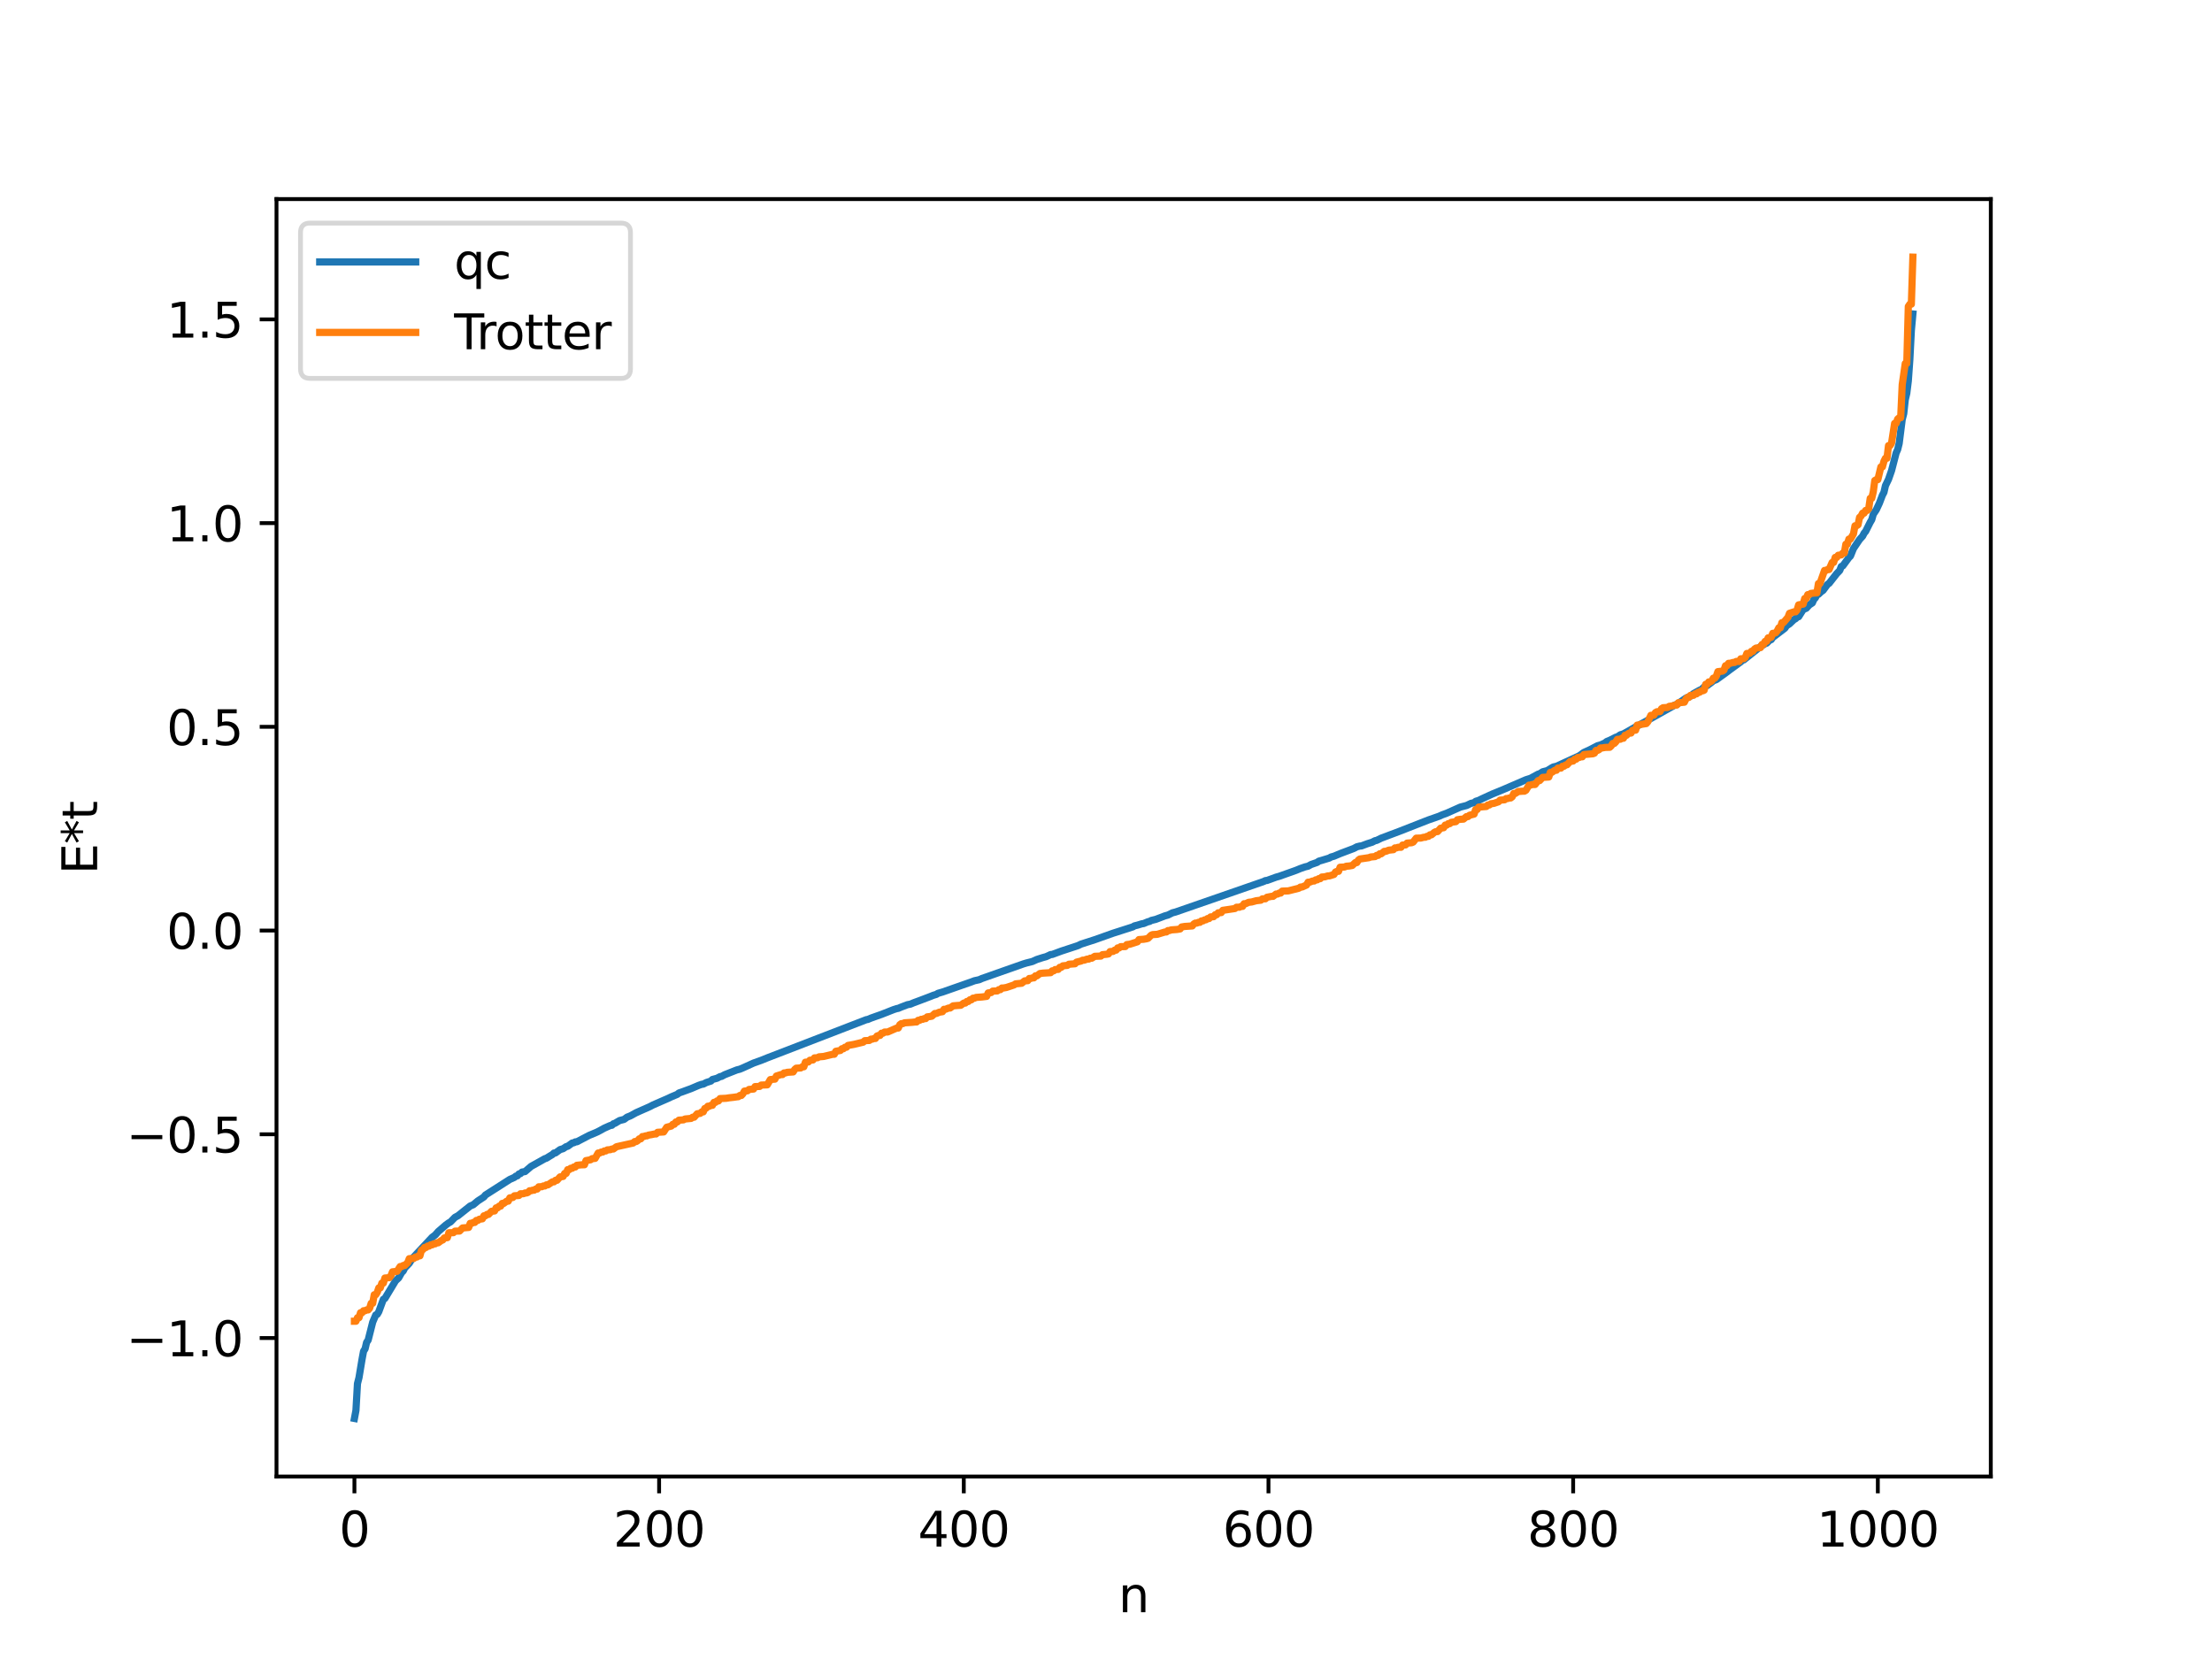 <?xml version="1.0" encoding="utf-8" standalone="no"?>
<!DOCTYPE svg PUBLIC "-//W3C//DTD SVG 1.1//EN"
  "http://www.w3.org/Graphics/SVG/1.1/DTD/svg11.dtd">
<svg xmlns:xlink="http://www.w3.org/1999/xlink" width="460.8pt" height="345.6pt" viewBox="0 0 460.8 345.6" xmlns="http://www.w3.org/2000/svg" version="1.1">
 <defs>
  <style type="text/css">*{stroke-linejoin: round; stroke-linecap: butt}</style>
 </defs>
 <g id="figure_1">
  <g id="patch_1">
   <path d="M 0 345.6 
L 460.8 345.6 
L 460.8 0 
L 0 0 
z
" style="fill: #ffffff"/>
  </g>
  <g id="axes_1">
   <g id="patch_2">
    <path d="M 57.6 307.584 
L 414.72 307.584 
L 414.72 41.472 
L 57.6 41.472 
z
" style="fill: #ffffff"/>
   </g>
   <g id="matplotlib.axis_1">
    <g id="xtick_1">
     <g id="line2d_1">
      <defs>
       <path id="m05b733585a" d="M 0 0 
L 0 3.5 
" style="stroke: #000000; stroke-width: 0.8"/>
      </defs>
      <g>
       <use xlink:href="#m05b733585a" x="73.833" y="307.584" style="stroke: #000000; stroke-width: 0.8"/>
      </g>
     </g>
     <g id="text_1">
      <!-- 0 -->
      <g transform="translate(70.651 322.182) scale(0.1 -0.1)">
       <defs>
        <path id="DejaVuSans-30" d="M 2034 4250 
Q 1547 4250 1301 3770 
Q 1056 3291 1056 2328 
Q 1056 1369 1301 889 
Q 1547 409 2034 409 
Q 2525 409 2770 889 
Q 3016 1369 3016 2328 
Q 3016 3291 2770 3770 
Q 2525 4250 2034 4250 
z
M 2034 4750 
Q 2819 4750 3233 4129 
Q 3647 3509 3647 2328 
Q 3647 1150 3233 529 
Q 2819 -91 2034 -91 
Q 1250 -91 836 529 
Q 422 1150 422 2328 
Q 422 3509 836 4129 
Q 1250 4750 2034 4750 
z
" transform="scale(0.016)"/>
       </defs>
       <use xlink:href="#DejaVuSans-30"/>
      </g>
     </g>
    </g>
    <g id="xtick_2">
     <g id="line2d_2">
      <g>
       <use xlink:href="#m05b733585a" x="137.304" y="307.584" style="stroke: #000000; stroke-width: 0.8"/>
      </g>
     </g>
     <g id="text_2">
      <!-- 200 -->
      <g transform="translate(127.76 322.182) scale(0.1 -0.1)">
       <defs>
        <path id="DejaVuSans-32" d="M 1228 531 
L 3431 531 
L 3431 0 
L 469 0 
L 469 531 
Q 828 903 1448 1529 
Q 2069 2156 2228 2338 
Q 2531 2678 2651 2914 
Q 2772 3150 2772 3378 
Q 2772 3750 2511 3984 
Q 2250 4219 1831 4219 
Q 1534 4219 1204 4116 
Q 875 4013 500 3803 
L 500 4441 
Q 881 4594 1212 4672 
Q 1544 4750 1819 4750 
Q 2544 4750 2975 4387 
Q 3406 4025 3406 3419 
Q 3406 3131 3298 2873 
Q 3191 2616 2906 2266 
Q 2828 2175 2409 1742 
Q 1991 1309 1228 531 
z
" transform="scale(0.016)"/>
       </defs>
       <use xlink:href="#DejaVuSans-32"/>
       <use xlink:href="#DejaVuSans-30" x="63.623"/>
       <use xlink:href="#DejaVuSans-30" x="127.246"/>
      </g>
     </g>
    </g>
    <g id="xtick_3">
     <g id="line2d_3">
      <g>
       <use xlink:href="#m05b733585a" x="200.775" y="307.584" style="stroke: #000000; stroke-width: 0.8"/>
      </g>
     </g>
     <g id="text_3">
      <!-- 400 -->
      <g transform="translate(191.231 322.182) scale(0.1 -0.1)">
       <defs>
        <path id="DejaVuSans-34" d="M 2419 4116 
L 825 1625 
L 2419 1625 
L 2419 4116 
z
M 2253 4666 
L 3047 4666 
L 3047 1625 
L 3713 1625 
L 3713 1100 
L 3047 1100 
L 3047 0 
L 2419 0 
L 2419 1100 
L 313 1100 
L 313 1709 
L 2253 4666 
z
" transform="scale(0.016)"/>
       </defs>
       <use xlink:href="#DejaVuSans-34"/>
       <use xlink:href="#DejaVuSans-30" x="63.623"/>
       <use xlink:href="#DejaVuSans-30" x="127.246"/>
      </g>
     </g>
    </g>
    <g id="xtick_4">
     <g id="line2d_4">
      <g>
       <use xlink:href="#m05b733585a" x="264.246" y="307.584" style="stroke: #000000; stroke-width: 0.8"/>
      </g>
     </g>
     <g id="text_4">
      <!-- 600 -->
      <g transform="translate(254.702 322.182) scale(0.1 -0.1)">
       <defs>
        <path id="DejaVuSans-36" d="M 2113 2584 
Q 1688 2584 1439 2293 
Q 1191 2003 1191 1497 
Q 1191 994 1439 701 
Q 1688 409 2113 409 
Q 2538 409 2786 701 
Q 3034 994 3034 1497 
Q 3034 2003 2786 2293 
Q 2538 2584 2113 2584 
z
M 3366 4563 
L 3366 3988 
Q 3128 4100 2886 4159 
Q 2644 4219 2406 4219 
Q 1781 4219 1451 3797 
Q 1122 3375 1075 2522 
Q 1259 2794 1537 2939 
Q 1816 3084 2150 3084 
Q 2853 3084 3261 2657 
Q 3669 2231 3669 1497 
Q 3669 778 3244 343 
Q 2819 -91 2113 -91 
Q 1303 -91 875 529 
Q 447 1150 447 2328 
Q 447 3434 972 4092 
Q 1497 4750 2381 4750 
Q 2619 4750 2861 4703 
Q 3103 4656 3366 4563 
z
" transform="scale(0.016)"/>
       </defs>
       <use xlink:href="#DejaVuSans-36"/>
       <use xlink:href="#DejaVuSans-30" x="63.623"/>
       <use xlink:href="#DejaVuSans-30" x="127.246"/>
      </g>
     </g>
    </g>
    <g id="xtick_5">
     <g id="line2d_5">
      <g>
       <use xlink:href="#m05b733585a" x="327.717" y="307.584" style="stroke: #000000; stroke-width: 0.8"/>
      </g>
     </g>
     <g id="text_5">
      <!-- 800 -->
      <g transform="translate(318.173 322.182) scale(0.1 -0.1)">
       <defs>
        <path id="DejaVuSans-38" d="M 2034 2216 
Q 1584 2216 1326 1975 
Q 1069 1734 1069 1313 
Q 1069 891 1326 650 
Q 1584 409 2034 409 
Q 2484 409 2743 651 
Q 3003 894 3003 1313 
Q 3003 1734 2745 1975 
Q 2488 2216 2034 2216 
z
M 1403 2484 
Q 997 2584 770 2862 
Q 544 3141 544 3541 
Q 544 4100 942 4425 
Q 1341 4750 2034 4750 
Q 2731 4750 3128 4425 
Q 3525 4100 3525 3541 
Q 3525 3141 3298 2862 
Q 3072 2584 2669 2484 
Q 3125 2378 3379 2068 
Q 3634 1759 3634 1313 
Q 3634 634 3220 271 
Q 2806 -91 2034 -91 
Q 1263 -91 848 271 
Q 434 634 434 1313 
Q 434 1759 690 2068 
Q 947 2378 1403 2484 
z
M 1172 3481 
Q 1172 3119 1398 2916 
Q 1625 2713 2034 2713 
Q 2441 2713 2670 2916 
Q 2900 3119 2900 3481 
Q 2900 3844 2670 4047 
Q 2441 4250 2034 4250 
Q 1625 4250 1398 4047 
Q 1172 3844 1172 3481 
z
" transform="scale(0.016)"/>
       </defs>
       <use xlink:href="#DejaVuSans-38"/>
       <use xlink:href="#DejaVuSans-30" x="63.623"/>
       <use xlink:href="#DejaVuSans-30" x="127.246"/>
      </g>
     </g>
    </g>
    <g id="xtick_6">
     <g id="line2d_6">
      <g>
       <use xlink:href="#m05b733585a" x="391.188" y="307.584" style="stroke: #000000; stroke-width: 0.8"/>
      </g>
     </g>
     <g id="text_6">
      <!-- 1000 -->
      <g transform="translate(378.463 322.182) scale(0.1 -0.1)">
       <defs>
        <path id="DejaVuSans-31" d="M 794 531 
L 1825 531 
L 1825 4091 
L 703 3866 
L 703 4441 
L 1819 4666 
L 2450 4666 
L 2450 531 
L 3481 531 
L 3481 0 
L 794 0 
L 794 531 
z
" transform="scale(0.016)"/>
       </defs>
       <use xlink:href="#DejaVuSans-31"/>
       <use xlink:href="#DejaVuSans-30" x="63.623"/>
       <use xlink:href="#DejaVuSans-30" x="127.246"/>
       <use xlink:href="#DejaVuSans-30" x="190.869"/>
      </g>
     </g>
    </g>
    <g id="text_7">
     <!-- n -->
     <g transform="translate(232.991 335.861) scale(0.1 -0.1)">
      <defs>
       <path id="DejaVuSans-6e" d="M 3513 2113 
L 3513 0 
L 2938 0 
L 2938 2094 
Q 2938 2591 2744 2837 
Q 2550 3084 2163 3084 
Q 1697 3084 1428 2787 
Q 1159 2491 1159 1978 
L 1159 0 
L 581 0 
L 581 3500 
L 1159 3500 
L 1159 2956 
Q 1366 3272 1645 3428 
Q 1925 3584 2291 3584 
Q 2894 3584 3203 3211 
Q 3513 2838 3513 2113 
z
" transform="scale(0.016)"/>
      </defs>
      <use xlink:href="#DejaVuSans-6e"/>
     </g>
    </g>
   </g>
   <g id="matplotlib.axis_2">
    <g id="ytick_1">
     <g id="line2d_7">
      <defs>
       <path id="m08ccb5ea8f" d="M 0 0 
L -3.5 0 
" style="stroke: #000000; stroke-width: 0.8"/>
      </defs>
      <g>
       <use xlink:href="#m08ccb5ea8f" x="57.6" y="278.733" style="stroke: #000000; stroke-width: 0.8"/>
      </g>
     </g>
     <g id="text_8">
      <!-- −1.0 -->
      <g transform="translate(26.317 282.532) scale(0.1 -0.1)">
       <defs>
        <path id="DejaVuSans-2212" d="M 678 2272 
L 4684 2272 
L 4684 1741 
L 678 1741 
L 678 2272 
z
" transform="scale(0.016)"/>
        <path id="DejaVuSans-2e" d="M 684 794 
L 1344 794 
L 1344 0 
L 684 0 
L 684 794 
z
" transform="scale(0.016)"/>
       </defs>
       <use xlink:href="#DejaVuSans-2212"/>
       <use xlink:href="#DejaVuSans-31" x="83.789"/>
       <use xlink:href="#DejaVuSans-2e" x="147.412"/>
       <use xlink:href="#DejaVuSans-30" x="179.199"/>
      </g>
     </g>
    </g>
    <g id="ytick_2">
     <g id="line2d_8">
      <g>
       <use xlink:href="#m08ccb5ea8f" x="57.6" y="236.293" style="stroke: #000000; stroke-width: 0.8"/>
      </g>
     </g>
     <g id="text_9">
      <!-- −0.5 -->
      <g transform="translate(26.317 240.092) scale(0.1 -0.1)">
       <defs>
        <path id="DejaVuSans-35" d="M 691 4666 
L 3169 4666 
L 3169 4134 
L 1269 4134 
L 1269 2991 
Q 1406 3038 1543 3061 
Q 1681 3084 1819 3084 
Q 2600 3084 3056 2656 
Q 3513 2228 3513 1497 
Q 3513 744 3044 326 
Q 2575 -91 1722 -91 
Q 1428 -91 1123 -41 
Q 819 9 494 109 
L 494 744 
Q 775 591 1075 516 
Q 1375 441 1709 441 
Q 2250 441 2565 725 
Q 2881 1009 2881 1497 
Q 2881 1984 2565 2268 
Q 2250 2553 1709 2553 
Q 1456 2553 1204 2497 
Q 953 2441 691 2322 
L 691 4666 
z
" transform="scale(0.016)"/>
       </defs>
       <use xlink:href="#DejaVuSans-2212"/>
       <use xlink:href="#DejaVuSans-30" x="83.789"/>
       <use xlink:href="#DejaVuSans-2e" x="147.412"/>
       <use xlink:href="#DejaVuSans-35" x="179.199"/>
      </g>
     </g>
    </g>
    <g id="ytick_3">
     <g id="line2d_9">
      <g>
       <use xlink:href="#m08ccb5ea8f" x="57.6" y="193.852" style="stroke: #000000; stroke-width: 0.8"/>
      </g>
     </g>
     <g id="text_10">
      <!-- 0.0 -->
      <g transform="translate(34.697 197.651) scale(0.1 -0.1)">
       <use xlink:href="#DejaVuSans-30"/>
       <use xlink:href="#DejaVuSans-2e" x="63.623"/>
       <use xlink:href="#DejaVuSans-30" x="95.41"/>
      </g>
     </g>
    </g>
    <g id="ytick_4">
     <g id="line2d_10">
      <g>
       <use xlink:href="#m08ccb5ea8f" x="57.6" y="151.412" style="stroke: #000000; stroke-width: 0.8"/>
      </g>
     </g>
     <g id="text_11">
      <!-- 0.5 -->
      <g transform="translate(34.697 155.211) scale(0.1 -0.1)">
       <use xlink:href="#DejaVuSans-30"/>
       <use xlink:href="#DejaVuSans-2e" x="63.623"/>
       <use xlink:href="#DejaVuSans-35" x="95.41"/>
      </g>
     </g>
    </g>
    <g id="ytick_5">
     <g id="line2d_11">
      <g>
       <use xlink:href="#m08ccb5ea8f" x="57.6" y="108.971" style="stroke: #000000; stroke-width: 0.8"/>
      </g>
     </g>
     <g id="text_12">
      <!-- 1.0 -->
      <g transform="translate(34.697 112.771) scale(0.1 -0.1)">
       <use xlink:href="#DejaVuSans-31"/>
       <use xlink:href="#DejaVuSans-2e" x="63.623"/>
       <use xlink:href="#DejaVuSans-30" x="95.41"/>
      </g>
     </g>
    </g>
    <g id="ytick_6">
     <g id="line2d_12">
      <g>
       <use xlink:href="#m08ccb5ea8f" x="57.6" y="66.531" style="stroke: #000000; stroke-width: 0.8"/>
      </g>
     </g>
     <g id="text_13">
      <!-- 1.5 -->
      <g transform="translate(34.697 70.33) scale(0.1 -0.1)">
       <use xlink:href="#DejaVuSans-31"/>
       <use xlink:href="#DejaVuSans-2e" x="63.623"/>
       <use xlink:href="#DejaVuSans-35" x="95.41"/>
      </g>
     </g>
    </g>
    <g id="text_14">
     <!-- E*t -->
     <g transform="translate(20.238 182.148) rotate(-90) scale(0.1 -0.1)">
      <defs>
       <path id="DejaVuSans-45" d="M 628 4666 
L 3578 4666 
L 3578 4134 
L 1259 4134 
L 1259 2753 
L 3481 2753 
L 3481 2222 
L 1259 2222 
L 1259 531 
L 3634 531 
L 3634 0 
L 628 0 
L 628 4666 
z
" transform="scale(0.016)"/>
       <path id="DejaVuSans-2a" d="M 3009 3897 
L 1888 3291 
L 3009 2681 
L 2828 2375 
L 1778 3009 
L 1778 1831 
L 1422 1831 
L 1422 3009 
L 372 2375 
L 191 2681 
L 1313 3291 
L 191 3897 
L 372 4206 
L 1422 3572 
L 1422 4750 
L 1778 4750 
L 1778 3572 
L 2828 4206 
L 3009 3897 
z
" transform="scale(0.016)"/>
       <path id="DejaVuSans-74" d="M 1172 4494 
L 1172 3500 
L 2356 3500 
L 2356 3053 
L 1172 3053 
L 1172 1153 
Q 1172 725 1289 603 
Q 1406 481 1766 481 
L 2356 481 
L 2356 0 
L 1766 0 
Q 1100 0 847 248 
Q 594 497 594 1153 
L 594 3053 
L 172 3053 
L 172 3500 
L 594 3500 
L 594 4494 
L 1172 4494 
z
" transform="scale(0.016)"/>
      </defs>
      <use xlink:href="#DejaVuSans-45"/>
      <use xlink:href="#DejaVuSans-2a" x="63.184"/>
      <use xlink:href="#DejaVuSans-74" x="113.184"/>
     </g>
    </g>
   </g>
   <g id="line2d_13">
    <path d="M 73.833 295.488 
L 74.15 293.817 
L 74.467 288.236 
L 74.785 286.989 
L 75.42 283.165 
L 75.737 281.475 
L 76.054 280.984 
L 76.372 279.633 
L 76.689 279.183 
L 77.641 275.426 
L 78.276 273.929 
L 78.593 273.794 
L 78.91 273.251 
L 79.862 270.666 
L 80.18 270.495 
L 82.401 266.808 
L 83.036 266.22 
L 83.671 265.096 
L 83.988 264.794 
L 84.305 264.152 
L 85.258 263.154 
L 85.892 262.172 
L 90.018 257.755 
L 90.653 257.287 
L 91.287 256.56 
L 92.874 255.19 
L 93.509 254.728 
L 93.826 254.571 
L 94.778 253.595 
L 95.413 253.253 
L 97.952 251.234 
L 98.586 250.971 
L 99.539 250.179 
L 100.808 249.347 
L 101.125 248.943 
L 106.203 245.697 
L 107.155 245.274 
L 107.472 245.007 
L 107.79 244.942 
L 108.107 244.553 
L 108.424 244.48 
L 108.742 244.167 
L 109.377 244.058 
L 110.646 242.974 
L 112.233 242.089 
L 113.502 241.376 
L 113.82 241.28 
L 114.454 240.883 
L 115.089 240.503 
L 115.406 240.199 
L 115.724 240.173 
L 116.676 239.48 
L 117.31 239.292 
L 117.945 238.861 
L 118.262 238.795 
L 119.215 238.103 
L 119.532 238.068 
L 119.849 237.875 
L 120.167 237.861 
L 122.705 236.533 
L 124.292 235.868 
L 124.927 235.546 
L 125.879 235.019 
L 127.148 234.456 
L 127.466 234.416 
L 127.783 234.102 
L 128.1 234.009 
L 129.053 233.436 
L 130.005 233.193 
L 130.639 232.722 
L 131.274 232.476 
L 132.543 231.784 
L 135.4 230.52 
L 136.034 230.185 
L 139.208 228.801 
L 139.843 228.494 
L 141.112 227.963 
L 141.429 227.687 
L 142.064 227.475 
L 143.334 227.007 
L 143.968 226.777 
L 145.555 226.098 
L 146.19 225.877 
L 146.507 225.841 
L 147.142 225.51 
L 148.094 225.207 
L 148.411 224.877 
L 149.363 224.623 
L 149.998 224.285 
L 150.315 224.235 
L 150.95 223.889 
L 152.854 223.139 
L 153.489 222.888 
L 154.124 222.728 
L 154.758 222.462 
L 156.98 221.455 
L 158.567 220.887 
L 159.836 220.374 
L 180.464 212.42 
L 180.781 212.37 
L 181.416 212.099 
L 182.368 211.759 
L 183.638 211.312 
L 186.177 210.312 
L 186.811 210.107 
L 187.129 210.054 
L 187.763 209.783 
L 189.033 209.3 
L 189.667 209.179 
L 190.302 208.907 
L 191.572 208.437 
L 193.793 207.595 
L 194.428 207.337 
L 195.062 207.147 
L 195.38 206.935 
L 196.332 206.66 
L 202.362 204.549 
L 202.996 204.307 
L 203.948 204.102 
L 204.583 203.827 
L 213.152 200.812 
L 213.786 200.618 
L 215.056 200.299 
L 216.008 199.871 
L 217.277 199.467 
L 217.912 199.298 
L 218.547 199.01 
L 218.864 198.848 
L 219.181 198.835 
L 221.086 198.131 
L 224.577 196.984 
L 225.211 196.675 
L 228.067 195.753 
L 231.876 194.403 
L 236.001 193.081 
L 236.319 192.88 
L 236.953 192.725 
L 237.905 192.436 
L 238.223 192.397 
L 239.175 192.003 
L 239.492 191.951 
L 239.81 191.753 
L 240.762 191.523 
L 242.666 190.797 
L 243.3 190.624 
L 244.253 190.153 
L 244.887 189.993 
L 263.294 183.61 
L 263.611 183.441 
L 263.929 183.421 
L 265.833 182.727 
L 266.467 182.552 
L 269.958 181.314 
L 270.91 180.924 
L 271.862 180.592 
L 272.497 180.442 
L 273.132 180.09 
L 274.401 179.65 
L 274.719 179.402 
L 275.353 179.224 
L 276.94 178.739 
L 277.258 178.539 
L 277.892 178.363 
L 279.162 177.826 
L 282.018 176.749 
L 282.653 176.407 
L 283.287 176.246 
L 283.605 176.224 
L 284.874 175.75 
L 285.826 175.455 
L 286.461 175.128 
L 286.778 175.072 
L 287.73 174.605 
L 291.539 173.172 
L 297.568 170.811 
L 299.79 170.035 
L 300.424 169.749 
L 301.377 169.4 
L 304.233 168.126 
L 305.502 167.805 
L 306.454 167.347 
L 307.089 167.221 
L 307.406 166.931 
L 308.041 166.737 
L 308.676 166.419 
L 310.897 165.402 
L 311.849 165.014 
L 313.436 164.356 
L 317.879 162.436 
L 318.831 162.138 
L 320.418 161.276 
L 320.735 161.191 
L 321.37 160.778 
L 322.322 160.535 
L 323.274 159.945 
L 323.591 159.773 
L 324.226 159.633 
L 328.986 157.45 
L 329.939 156.756 
L 331.208 156.176 
L 332.795 155.35 
L 333.429 155.184 
L 334.381 154.752 
L 334.699 154.474 
L 335.334 154.22 
L 336.603 153.578 
L 336.92 153.494 
L 337.555 153.07 
L 338.19 152.878 
L 341.046 151.253 
L 342.315 150.571 
L 348.98 146.831 
L 349.297 146.757 
L 351.201 145.44 
L 352.153 145.03 
L 352.788 144.496 
L 354.058 143.787 
L 354.375 143.677 
L 355.327 142.849 
L 355.644 142.808 
L 356.596 142.098 
L 356.914 141.814 
L 357.548 141.58 
L 359.453 140.208 
L 360.405 139.489 
L 362.626 137.872 
L 362.943 137.516 
L 363.261 137.467 
L 367.069 134.425 
L 367.386 134.328 
L 367.704 134.056 
L 368.021 133.983 
L 368.656 133.359 
L 368.973 133.248 
L 369.291 132.792 
L 371.829 130.86 
L 372.147 130.369 
L 372.781 129.956 
L 373.734 129.048 
L 374.051 128.899 
L 374.368 128.526 
L 374.686 128.476 
L 375.638 126.975 
L 376.272 126.716 
L 376.907 126.017 
L 377.542 125.597 
L 377.859 124.88 
L 378.177 124.538 
L 378.494 123.878 
L 378.811 123.798 
L 379.446 123.204 
L 379.763 123.008 
L 380.715 121.723 
L 381.033 121.522 
L 382.62 119.497 
L 383.254 118.841 
L 383.572 118.013 
L 383.889 117.886 
L 385.158 116.154 
L 385.476 115.851 
L 386.11 114.277 
L 387.38 112.387 
L 388.015 111.691 
L 388.332 111.072 
L 388.649 110.698 
L 389.601 108.795 
L 389.919 108.26 
L 390.236 107.137 
L 390.871 106.188 
L 391.505 104.832 
L 392.14 103.167 
L 392.458 102.563 
L 392.775 101.169 
L 393.41 99.856 
L 394.044 98.044 
L 394.996 94.368 
L 395.314 93.656 
L 395.631 92.382 
L 396.266 87.379 
L 396.583 86.156 
L 396.9 83.284 
L 397.218 81.913 
L 397.535 79.348 
L 397.853 74.905 
L 398.17 68.813 
L 398.487 65.41 
L 398.487 65.41 
" clip-path="url(#p9314756eed)" style="fill: none; stroke: #1f77b4; stroke-width: 1.5; stroke-linecap: square"/>
   </g>
   <g id="line2d_14">
    <path d="M 73.833 275.238 
L 74.15 275.238 
L 74.467 274.505 
L 74.785 274.505 
L 75.102 273.462 
L 75.42 273.462 
L 75.737 273.05 
L 76.054 273.05 
L 76.372 272.877 
L 76.689 272.877 
L 77.006 272.518 
L 77.324 271.498 
L 77.641 271.498 
L 77.958 269.72 
L 78.276 269.72 
L 78.593 269.215 
L 78.91 268.284 
L 79.228 268.284 
L 79.545 267.298 
L 79.862 267.298 
L 80.18 266.237 
L 81.132 266.155 
L 81.449 265.723 
L 81.767 264.94 
L 82.719 264.841 
L 83.353 263.848 
L 83.671 263.848 
L 83.988 263.629 
L 84.305 263.629 
L 84.94 263.024 
L 85.258 262.201 
L 86.21 262.156 
L 86.527 261.867 
L 86.844 261.867 
L 87.162 261.612 
L 87.479 261.612 
L 87.796 260.454 
L 88.114 260.3 
L 88.431 259.874 
L 88.748 259.874 
L 89.066 259.586 
L 89.383 259.586 
L 89.7 259.325 
L 90.018 259.325 
L 90.335 259.115 
L 90.653 259.115 
L 90.97 258.899 
L 91.287 258.899 
L 91.922 258.43 
L 92.239 258.305 
L 92.557 257.885 
L 93.191 257.828 
L 93.509 256.801 
L 94.461 256.787 
L 94.778 256.471 
L 95.73 256.451 
L 96.365 255.808 
L 97.634 255.698 
L 97.952 254.843 
L 98.269 254.843 
L 98.586 254.655 
L 98.904 254.655 
L 99.221 254.24 
L 99.539 254.24 
L 99.856 253.99 
L 100.491 253.901 
L 100.808 253.272 
L 101.125 253.272 
L 101.443 252.987 
L 101.76 252.987 
L 102.395 252.336 
L 103.029 252.263 
L 103.347 251.622 
L 103.664 251.622 
L 103.981 251.261 
L 104.299 251.261 
L 104.616 250.693 
L 104.934 250.693 
L 105.568 250.221 
L 105.886 250.221 
L 106.203 249.536 
L 106.838 249.457 
L 107.155 249.108 
L 108.107 249.038 
L 108.424 248.687 
L 109.059 248.675 
L 109.377 248.518 
L 109.694 248.518 
L 110.011 248.392 
L 110.329 248.054 
L 110.646 248.054 
L 110.963 247.934 
L 111.281 247.934 
L 111.598 247.702 
L 111.915 247.702 
L 112.233 247.232 
L 112.867 247.221 
L 113.185 247.059 
L 113.502 247.059 
L 113.82 246.829 
L 114.137 246.829 
L 115.089 246.198 
L 115.406 246.198 
L 115.724 245.875 
L 116.041 245.875 
L 116.676 245.167 
L 117.31 245.077 
L 117.628 244.444 
L 117.945 244.444 
L 118.262 243.659 
L 118.58 243.659 
L 118.897 243.369 
L 119.215 243.369 
L 119.532 243.11 
L 119.849 243.11 
L 120.167 242.751 
L 121.119 242.654 
L 121.753 242.639 
L 122.071 241.776 
L 123.023 241.605 
L 123.34 241.372 
L 123.975 241.311 
L 124.61 240.194 
L 124.927 240.194 
L 125.244 239.993 
L 125.562 239.993 
L 125.879 239.765 
L 126.196 239.765 
L 126.514 239.545 
L 127.148 239.501 
L 127.466 239.359 
L 127.783 239.359 
L 128.418 238.886 
L 131.909 238.107 
L 132.226 237.804 
L 132.543 237.804 
L 132.861 237.602 
L 133.178 237.239 
L 133.496 237.239 
L 133.813 236.769 
L 134.13 236.769 
L 134.448 236.62 
L 134.765 236.62 
L 135.082 236.468 
L 135.717 236.363 
L 136.352 236.229 
L 136.669 236.229 
L 136.986 235.882 
L 138.256 235.804 
L 138.891 234.827 
L 139.843 234.579 
L 140.16 234.21 
L 140.477 234.21 
L 140.795 233.722 
L 141.112 233.722 
L 141.429 233.349 
L 142.381 233.287 
L 142.699 233.107 
L 143.968 232.985 
L 144.286 232.739 
L 144.603 232.739 
L 145.238 232.026 
L 145.872 231.931 
L 146.19 231.624 
L 146.507 231.624 
L 146.824 230.916 
L 147.142 230.819 
L 147.459 230.447 
L 147.777 230.447 
L 148.094 230.26 
L 148.411 230.26 
L 148.729 229.64 
L 149.046 229.64 
L 149.363 229.343 
L 149.681 229.343 
L 149.998 228.851 
L 151.267 228.794 
L 151.902 228.692 
L 152.854 228.585 
L 153.489 228.492 
L 153.806 228.459 
L 154.124 228.205 
L 154.441 228.205 
L 154.758 227.862 
L 155.076 227.296 
L 155.71 227.237 
L 156.028 226.955 
L 156.98 226.866 
L 157.297 226.358 
L 158.249 226.323 
L 158.567 226.043 
L 159.836 225.992 
L 160.471 224.899 
L 161.105 224.826 
L 161.423 224.808 
L 161.74 224.153 
L 162.692 223.852 
L 163.01 223.852 
L 163.327 223.513 
L 163.644 223.513 
L 163.962 223.386 
L 165.231 223.303 
L 165.548 222.795 
L 165.866 222.524 
L 166.818 222.469 
L 167.135 222.235 
L 167.453 222.235 
L 167.77 221.279 
L 168.405 221.223 
L 168.722 220.866 
L 169.357 220.807 
L 169.674 220.378 
L 170.309 220.348 
L 170.626 220.159 
L 171.578 220.08 
L 173.482 219.622 
L 173.8 219.622 
L 174.117 219.002 
L 175.069 218.828 
L 175.386 218.469 
L 175.704 218.469 
L 176.021 218.158 
L 176.339 218.158 
L 176.656 217.779 
L 177.291 217.673 
L 177.925 217.557 
L 179.829 217.099 
L 180.147 216.792 
L 181.099 216.743 
L 181.416 216.476 
L 181.734 216.476 
L 182.051 216.334 
L 182.368 216.334 
L 182.686 215.83 
L 183.003 215.701 
L 183.32 215.701 
L 183.638 215.232 
L 183.955 215.232 
L 184.272 214.994 
L 184.907 214.99 
L 186.811 214.158 
L 187.129 214.158 
L 187.446 213.472 
L 187.763 213.242 
L 188.081 213.242 
L 188.398 213.073 
L 189.985 212.972 
L 190.62 212.899 
L 190.937 212.899 
L 191.254 212.551 
L 191.572 212.551 
L 191.889 212.346 
L 192.206 212.346 
L 192.524 212.191 
L 192.841 212.191 
L 193.158 211.831 
L 193.793 211.752 
L 194.11 211.693 
L 194.745 211.128 
L 195.062 211.128 
L 195.697 210.853 
L 196.332 210.757 
L 196.649 210.255 
L 196.967 210.255 
L 197.601 209.993 
L 197.919 209.993 
L 198.553 209.539 
L 199.505 209.456 
L 200.14 209.418 
L 200.775 208.957 
L 201.092 208.957 
L 201.41 208.624 
L 201.727 208.624 
L 202.044 208.275 
L 202.362 208.275 
L 202.679 207.941 
L 202.996 207.941 
L 203.314 207.781 
L 204.583 207.687 
L 205.535 207.565 
L 205.853 206.851 
L 206.487 206.767 
L 206.805 206.465 
L 207.757 206.425 
L 208.074 206.163 
L 208.391 206.163 
L 208.709 205.822 
L 209.026 205.822 
L 209.661 205.709 
L 211.248 205.177 
L 211.565 204.958 
L 212.834 204.828 
L 213.469 204.329 
L 214.104 204.292 
L 214.421 203.833 
L 214.739 203.833 
L 215.056 203.712 
L 215.373 203.712 
L 215.691 203.288 
L 216.008 203.288 
L 216.643 202.801 
L 217.277 202.721 
L 218.864 202.625 
L 219.181 202.249 
L 219.499 202.249 
L 219.816 201.975 
L 220.451 201.943 
L 220.768 201.511 
L 221.086 201.511 
L 221.403 201.203 
L 222.355 201.103 
L 222.672 200.866 
L 223.942 200.772 
L 224.259 200.43 
L 225.211 200.199 
L 225.529 200.025 
L 225.846 200.025 
L 226.481 199.799 
L 226.798 199.799 
L 227.115 199.616 
L 227.433 199.616 
L 228.067 199.218 
L 229.337 199.168 
L 229.654 198.876 
L 230.606 198.784 
L 230.924 198.716 
L 231.241 198.229 
L 231.876 198.199 
L 232.193 197.935 
L 232.51 197.935 
L 232.828 197.47 
L 233.145 197.47 
L 233.462 197.206 
L 234.415 197.187 
L 234.732 196.776 
L 235.367 196.699 
L 236.953 196.191 
L 237.271 195.729 
L 238.223 195.668 
L 238.858 195.556 
L 239.175 195.457 
L 239.81 194.819 
L 240.127 194.695 
L 241.079 194.639 
L 242.666 194.155 
L 242.983 194.144 
L 243.3 193.857 
L 243.618 193.857 
L 243.935 193.72 
L 245.205 193.625 
L 245.839 193.517 
L 246.157 193.104 
L 246.791 192.998 
L 248.378 192.888 
L 248.696 192.474 
L 249.013 192.295 
L 249.33 192.295 
L 249.648 192.142 
L 249.965 192.142 
L 250.282 191.842 
L 250.6 191.842 
L 250.917 191.637 
L 251.234 191.601 
L 251.552 191.355 
L 251.869 191.355 
L 252.186 191.013 
L 252.821 190.965 
L 253.139 190.559 
L 253.456 190.559 
L 253.773 190.155 
L 254.408 190.109 
L 254.725 189.641 
L 257.264 189.261 
L 257.581 188.994 
L 258.216 188.988 
L 258.534 188.819 
L 258.851 188.819 
L 259.168 188.261 
L 259.486 188.261 
L 260.12 187.967 
L 260.755 187.897 
L 261.707 187.636 
L 262.659 187.525 
L 262.977 187.25 
L 263.611 187.237 
L 263.929 186.92 
L 264.881 186.73 
L 265.198 186.73 
L 265.833 186.244 
L 266.15 186.244 
L 266.467 186.046 
L 266.785 186.046 
L 267.102 185.636 
L 268.372 185.588 
L 270.593 185.027 
L 270.91 184.792 
L 271.228 184.792 
L 272.18 184.365 
L 272.497 183.779 
L 272.815 183.779 
L 273.449 183.53 
L 273.767 183.53 
L 274.084 183.291 
L 274.401 183.291 
L 274.719 183.04 
L 275.036 183.04 
L 275.353 182.704 
L 275.988 182.658 
L 276.623 182.466 
L 276.94 182.466 
L 277.892 182.166 
L 278.21 181.653 
L 278.527 181.514 
L 278.844 181.514 
L 279.162 180.663 
L 280.114 180.612 
L 280.431 180.453 
L 281.066 180.405 
L 281.7 180.292 
L 282.335 179.693 
L 282.653 179.693 
L 282.97 179.176 
L 283.287 178.947 
L 285.191 178.667 
L 285.509 178.532 
L 286.461 178.439 
L 286.778 178.194 
L 287.096 178.194 
L 287.413 177.864 
L 287.73 177.864 
L 288.365 177.356 
L 288.682 177.356 
L 289.317 177.103 
L 290.269 177 
L 290.586 176.637 
L 290.904 176.637 
L 291.221 176.511 
L 291.856 176.505 
L 292.173 176.041 
L 292.808 176.009 
L 293.125 175.636 
L 294.077 175.556 
L 294.395 175.418 
L 295.029 174.605 
L 295.981 174.581 
L 296.616 174.412 
L 296.934 174.412 
L 297.251 174.227 
L 297.568 174.227 
L 297.886 173.905 
L 298.203 173.905 
L 298.838 173.372 
L 299.155 173.234 
L 299.472 173.234 
L 300.107 172.529 
L 300.742 172.431 
L 301.059 171.88 
L 301.377 171.88 
L 301.694 171.583 
L 302.011 171.583 
L 302.329 171.302 
L 303.281 171.167 
L 303.598 170.77 
L 304.233 170.674 
L 304.867 170.635 
L 305.502 170.11 
L 305.82 170.11 
L 306.137 169.829 
L 307.089 169.592 
L 307.406 168.638 
L 307.724 168.638 
L 308.041 168.136 
L 309.628 168.009 
L 309.945 167.692 
L 310.262 167.692 
L 310.58 167.444 
L 311.215 167.353 
L 312.167 167.028 
L 312.484 166.689 
L 313.436 166.61 
L 313.753 166.355 
L 314.071 166.355 
L 314.388 166.231 
L 314.705 166.231 
L 315.023 165.98 
L 315.34 165.293 
L 315.658 165.293 
L 316.292 164.885 
L 317.244 164.818 
L 317.562 164.818 
L 317.879 164.628 
L 318.514 163.565 
L 318.831 163.565 
L 319.148 163.427 
L 319.783 163.424 
L 320.418 162.614 
L 320.735 162.614 
L 321.37 161.945 
L 322.639 161.866 
L 322.957 160.9 
L 323.274 160.9 
L 323.909 160.462 
L 324.226 160.462 
L 324.543 160.011 
L 325.178 160.009 
L 325.496 159.62 
L 325.813 159.62 
L 326.13 159.366 
L 326.448 159.31 
L 327.082 158.629 
L 327.717 158.535 
L 328.034 158.149 
L 328.352 158.149 
L 328.669 157.803 
L 328.986 157.803 
L 329.304 157.657 
L 329.621 157.657 
L 329.939 157.192 
L 331.843 157.022 
L 332.16 156.898 
L 332.477 156.325 
L 332.795 156.325 
L 333.112 156.172 
L 333.429 155.816 
L 333.747 155.816 
L 334.381 155.7 
L 335.334 155.674 
L 335.651 155.382 
L 335.968 154.872 
L 336.286 154.872 
L 336.603 154.558 
L 336.92 154.029 
L 337.555 153.996 
L 337.872 153.794 
L 338.19 153.794 
L 338.507 153.179 
L 338.824 153.179 
L 339.142 152.86 
L 339.459 152.71 
L 339.777 152.71 
L 340.094 152.13 
L 340.729 152.106 
L 341.046 151.059 
L 341.363 151.059 
L 341.681 150.926 
L 342.315 150.832 
L 342.95 150.733 
L 343.267 150.364 
L 343.902 149.017 
L 344.537 148.987 
L 344.854 148.446 
L 345.172 148.264 
L 345.806 148.24 
L 346.124 147.638 
L 346.441 147.436 
L 347.393 147.377 
L 347.71 147.149 
L 348.345 147.057 
L 348.98 146.872 
L 349.297 146.872 
L 349.615 146.396 
L 350.249 146.345 
L 350.884 146.282 
L 351.201 145.63 
L 351.519 145.282 
L 351.836 145.282 
L 352.153 144.861 
L 352.788 144.846 
L 353.105 144.545 
L 353.423 144.545 
L 353.74 144.211 
L 354.058 144.211 
L 354.375 143.921 
L 354.692 143.921 
L 355.01 143.781 
L 355.327 142.548 
L 355.644 142.548 
L 355.962 142.057 
L 356.279 142.057 
L 356.596 141.838 
L 356.914 141.271 
L 357.231 141.271 
L 357.548 140.848 
L 357.866 139.915 
L 358.818 139.803 
L 359.135 139.583 
L 359.453 138.681 
L 359.77 138.681 
L 360.087 138.185 
L 360.405 138.185 
L 361.039 138 
L 361.357 138 
L 361.674 137.791 
L 362.309 137.786 
L 362.626 137.24 
L 363.261 137.205 
L 363.578 136.953 
L 363.896 136.128 
L 364.53 136.091 
L 364.848 135.681 
L 365.165 135.681 
L 365.482 135.221 
L 365.8 135.01 
L 366.752 134.904 
L 367.069 134.245 
L 367.386 134.245 
L 367.704 133.609 
L 368.021 133.609 
L 368.339 132.873 
L 368.656 132.873 
L 368.973 132.746 
L 369.291 131.935 
L 369.608 131.935 
L 369.925 131.81 
L 370.243 131.4 
L 370.56 130.779 
L 370.877 130.779 
L 371.195 129.711 
L 371.512 129.711 
L 372.464 128.605 
L 372.781 127.764 
L 373.734 127.452 
L 374.051 127.452 
L 374.368 127.074 
L 374.686 126.005 
L 375.638 125.844 
L 375.955 124.678 
L 376.272 124.678 
L 376.59 123.873 
L 376.907 123.873 
L 377.224 123.622 
L 377.859 123.545 
L 378.494 123.511 
L 378.811 121.561 
L 379.129 121.561 
L 380.081 118.834 
L 380.398 118.834 
L 380.715 118.641 
L 381.033 118.641 
L 381.667 117.178 
L 381.985 117.154 
L 382.302 116.119 
L 382.62 116.119 
L 382.937 115.67 
L 383.572 115.593 
L 383.889 115.218 
L 384.206 115.218 
L 384.524 113.362 
L 384.841 113.362 
L 385.158 112.301 
L 385.476 112.301 
L 386.11 111.218 
L 386.428 109.533 
L 386.745 109.533 
L 387.062 109.326 
L 387.38 107.775 
L 387.697 107.508 
L 388.015 106.898 
L 388.332 106.898 
L 388.649 106.333 
L 388.967 106.333 
L 389.284 105.971 
L 389.601 103.808 
L 389.919 103.808 
L 390.236 102.454 
L 390.553 100.099 
L 390.871 99.916 
L 391.188 99.916 
L 391.823 97.262 
L 392.14 97.262 
L 392.458 96.097 
L 392.775 95.457 
L 393.092 95.457 
L 393.41 92.827 
L 393.727 92.827 
L 394.044 92.3 
L 394.679 88.201 
L 394.996 88.201 
L 395.314 87.3 
L 395.631 87.031 
L 395.948 87.031 
L 396.266 80.124 
L 396.9 75.718 
L 397.218 75.718 
L 397.535 63.846 
L 397.853 63.367 
L 398.17 63.367 
L 398.487 53.568 
L 398.487 53.568 
" clip-path="url(#p9314756eed)" style="fill: none; stroke: #ff7f0e; stroke-width: 1.5; stroke-linecap: square"/>
   </g>
   <g id="patch_3">
    <path d="M 57.6 307.584 
L 57.6 41.472 
" style="fill: none; stroke: #000000; stroke-width: 0.8; stroke-linejoin: miter; stroke-linecap: square"/>
   </g>
   <g id="patch_4">
    <path d="M 414.72 307.584 
L 414.72 41.472 
" style="fill: none; stroke: #000000; stroke-width: 0.8; stroke-linejoin: miter; stroke-linecap: square"/>
   </g>
   <g id="patch_5">
    <path d="M 57.6 307.584 
L 414.72 307.584 
" style="fill: none; stroke: #000000; stroke-width: 0.8; stroke-linejoin: miter; stroke-linecap: square"/>
   </g>
   <g id="patch_6">
    <path d="M 57.6 41.472 
L 414.72 41.472 
" style="fill: none; stroke: #000000; stroke-width: 0.8; stroke-linejoin: miter; stroke-linecap: square"/>
   </g>
   <g id="legend_1">
    <g id="patch_7">
     <path d="M 64.6 78.828 
L 129.342 78.828 
Q 131.342 78.828 131.342 76.828 
L 131.342 48.472 
Q 131.342 46.472 129.342 46.472 
L 64.6 46.472 
Q 62.6 46.472 62.6 48.472 
L 62.6 76.828 
Q 62.6 78.828 64.6 78.828 
z
" style="fill: #ffffff; opacity: 0.8; stroke: #cccccc; stroke-linejoin: miter"/>
    </g>
    <g id="line2d_15">
     <path d="M 66.6 54.57 
L 76.6 54.57 
L 86.6 54.57 
" style="fill: none; stroke: #1f77b4; stroke-width: 1.5; stroke-linecap: square"/>
    </g>
    <g id="text_15">
     <!-- qc -->
     <g transform="translate(94.6 58.07) scale(0.1 -0.1)">
      <defs>
       <path id="DejaVuSans-71" d="M 947 1747 
Q 947 1113 1208 752 
Q 1469 391 1925 391 
Q 2381 391 2643 752 
Q 2906 1113 2906 1747 
Q 2906 2381 2643 2742 
Q 2381 3103 1925 3103 
Q 1469 3103 1208 2742 
Q 947 2381 947 1747 
z
M 2906 525 
Q 2725 213 2448 61 
Q 2172 -91 1784 -91 
Q 1150 -91 751 415 
Q 353 922 353 1747 
Q 353 2572 751 3078 
Q 1150 3584 1784 3584 
Q 2172 3584 2448 3432 
Q 2725 3281 2906 2969 
L 2906 3500 
L 3481 3500 
L 3481 -1331 
L 2906 -1331 
L 2906 525 
z
" transform="scale(0.016)"/>
       <path id="DejaVuSans-63" d="M 3122 3366 
L 3122 2828 
Q 2878 2963 2633 3030 
Q 2388 3097 2138 3097 
Q 1578 3097 1268 2742 
Q 959 2388 959 1747 
Q 959 1106 1268 751 
Q 1578 397 2138 397 
Q 2388 397 2633 464 
Q 2878 531 3122 666 
L 3122 134 
Q 2881 22 2623 -34 
Q 2366 -91 2075 -91 
Q 1284 -91 818 406 
Q 353 903 353 1747 
Q 353 2603 823 3093 
Q 1294 3584 2113 3584 
Q 2378 3584 2631 3529 
Q 2884 3475 3122 3366 
z
" transform="scale(0.016)"/>
      </defs>
      <use xlink:href="#DejaVuSans-71"/>
      <use xlink:href="#DejaVuSans-63" x="63.477"/>
     </g>
    </g>
    <g id="line2d_16">
     <path d="M 66.6 69.249 
L 76.6 69.249 
L 86.6 69.249 
" style="fill: none; stroke: #ff7f0e; stroke-width: 1.5; stroke-linecap: square"/>
    </g>
    <g id="text_16">
     <!-- Trotter -->
     <g transform="translate(94.6 72.749) scale(0.1 -0.1)">
      <defs>
       <path id="DejaVuSans-54" d="M -19 4666 
L 3928 4666 
L 3928 4134 
L 2272 4134 
L 2272 0 
L 1638 0 
L 1638 4134 
L -19 4134 
L -19 4666 
z
" transform="scale(0.016)"/>
       <path id="DejaVuSans-72" d="M 2631 2963 
Q 2534 3019 2420 3045 
Q 2306 3072 2169 3072 
Q 1681 3072 1420 2755 
Q 1159 2438 1159 1844 
L 1159 0 
L 581 0 
L 581 3500 
L 1159 3500 
L 1159 2956 
Q 1341 3275 1631 3429 
Q 1922 3584 2338 3584 
Q 2397 3584 2469 3576 
Q 2541 3569 2628 3553 
L 2631 2963 
z
" transform="scale(0.016)"/>
       <path id="DejaVuSans-6f" d="M 1959 3097 
Q 1497 3097 1228 2736 
Q 959 2375 959 1747 
Q 959 1119 1226 758 
Q 1494 397 1959 397 
Q 2419 397 2687 759 
Q 2956 1122 2956 1747 
Q 2956 2369 2687 2733 
Q 2419 3097 1959 3097 
z
M 1959 3584 
Q 2709 3584 3137 3096 
Q 3566 2609 3566 1747 
Q 3566 888 3137 398 
Q 2709 -91 1959 -91 
Q 1206 -91 779 398 
Q 353 888 353 1747 
Q 353 2609 779 3096 
Q 1206 3584 1959 3584 
z
" transform="scale(0.016)"/>
       <path id="DejaVuSans-65" d="M 3597 1894 
L 3597 1613 
L 953 1613 
Q 991 1019 1311 708 
Q 1631 397 2203 397 
Q 2534 397 2845 478 
Q 3156 559 3463 722 
L 3463 178 
Q 3153 47 2828 -22 
Q 2503 -91 2169 -91 
Q 1331 -91 842 396 
Q 353 884 353 1716 
Q 353 2575 817 3079 
Q 1281 3584 2069 3584 
Q 2775 3584 3186 3129 
Q 3597 2675 3597 1894 
z
M 3022 2063 
Q 3016 2534 2758 2815 
Q 2500 3097 2075 3097 
Q 1594 3097 1305 2825 
Q 1016 2553 972 2059 
L 3022 2063 
z
" transform="scale(0.016)"/>
      </defs>
      <use xlink:href="#DejaVuSans-54"/>
      <use xlink:href="#DejaVuSans-72" x="46.334"/>
      <use xlink:href="#DejaVuSans-6f" x="85.197"/>
      <use xlink:href="#DejaVuSans-74" x="146.379"/>
      <use xlink:href="#DejaVuSans-74" x="185.588"/>
      <use xlink:href="#DejaVuSans-65" x="224.797"/>
      <use xlink:href="#DejaVuSans-72" x="286.32"/>
     </g>
    </g>
   </g>
  </g>
 </g>
 <defs>
  <clipPath id="p9314756eed">
   <rect x="57.6" y="41.472" width="357.12" height="266.112"/>
  </clipPath>
 </defs>
</svg>
